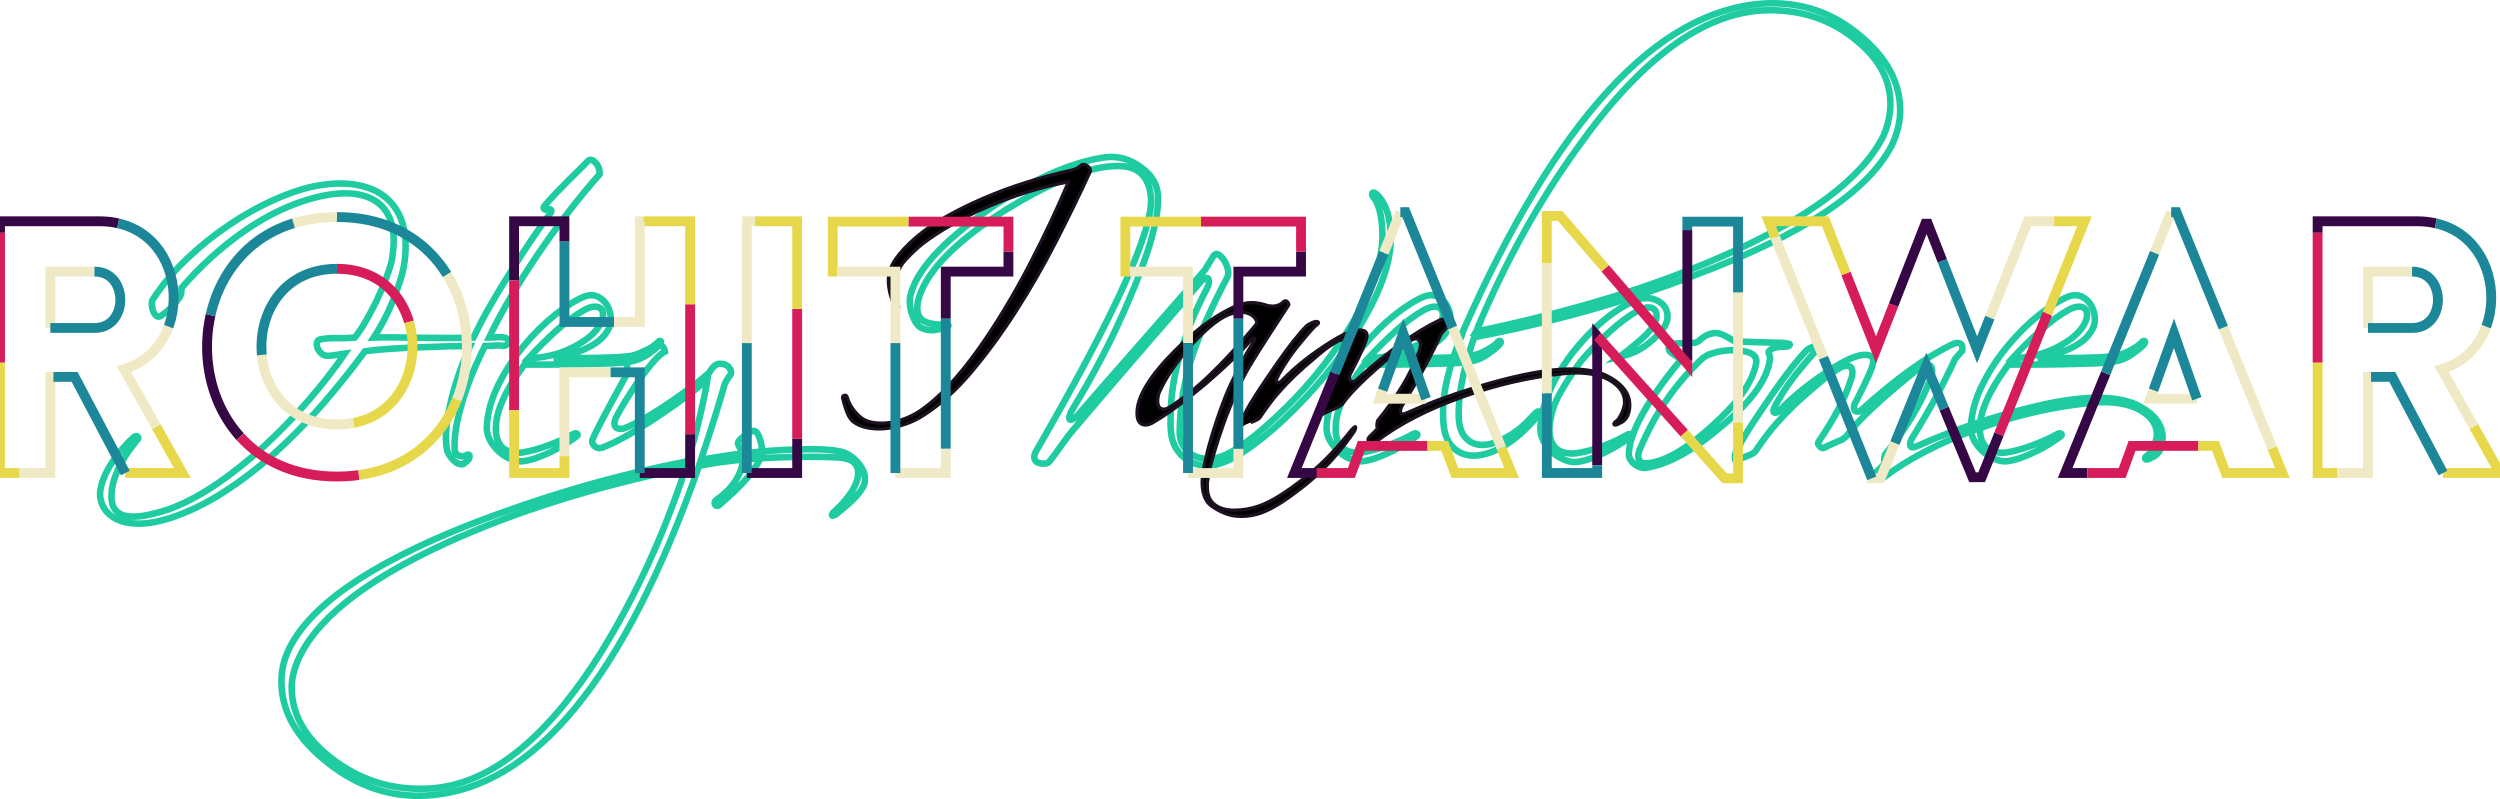 <?xml version="1.0" encoding="utf-8"?>
<!-- Generator: Adobe Illustrator 16.0.0, SVG Export Plug-In . SVG Version: 6.00 Build 0)  -->
<!DOCTYPE svg PUBLIC "-//W3C//DTD SVG 1.1//EN" "http://www.w3.org/Graphics/SVG/1.1/DTD/svg11.dtd">
<svg version="1.1" id="Layer_1" xmlns="http://www.w3.org/2000/svg" xmlns:xlink="http://www.w3.org/1999/xlink" x="0px" y="0px"
	 width="762.198px" height="243.607px" viewBox="16.729 179.366 762.198 243.607"
	 enable-background="new 16.729 179.366 762.198 243.607" xml:space="preserve">
	   <style type="text/css">
    <![CDATA[ .logo {
    	z-index : 2;
        fill: none;
        stroke: #123cbf;
        stroke-dasharray : 1000;
        stroke-dashoffset : 1000;
    }
.iamc
{
		z-index : 3;
        fill: #000;
        stroke: #1c111f;
        stroke-dasharray : 500 2000;
        stroke-dashoffset : 0;
}
.text-copy {
  fill: none;
  stroke: white;
  stroke-dasharray: 7% 28%;
  stroke-width: 3px;
  -webkit-animation: stroke-offset 8s 1.5s linear;
   animation: stroke-offset 8s 1.5s linear;
}
.text-copy:nth-child(1) {
  stroke: #360745;
  stroke-dashoffset: 7%;
}
.text-copy:nth-child(2) {
  stroke: #D61C59;
  stroke-dashoffset: 14%;
}
.text-copy:nth-child(3) {
  stroke: #E7D84B;
  stroke-dashoffset: 21%;
}
.text-copy:nth-child(4) {
  stroke: #EFEAC5;
  stroke-dashoffset: 28%;
}
.text-copy:nth-child(5) {
  stroke: #1B8798;
  stroke-dashoffset: 35%;
}

@-webkit-keyframes stroke-offset {
  50% {
    stroke-dashoffset: 35%;
    stroke-dasharray: 0 87.5%;
  }
}

@keyframes stroke-offset {
  25% {
    stroke-dashoffset: 35%;
    stroke-dasharray: 0 87.5%;
  }
}
    .welcome {
    	z-index : 5;
    	fill: none;
        stroke: #1fcba1;
        stroke-width: 2;
        stroke-miterlimit: 10;
        stroke-dasharray : 2000;
        stroke-dashoffset : 0;
    }
    
    #outline path
    {
    stroke : #010101;
    }
    #main path
    {
    stroke : #ffffff;
    }
    ]]>
    </style> 
<g id="wlcm">
	<path class="welcome" stroke="#000000" stroke-width="2" stroke-miterlimit="10" d="M189.921,244.157c-3.241,4.207-6.348,8.508-9.318,12.906
		c-2.971,4.398-5.729,8.759-8.276,13.079c-2.546,4.323-4.708,8.374-6.481,12.154c0.848,0,1.696-0.038,2.546-0.116
		c0.848-0.076,1.581-0.038,2.199,0.116c0.539,0.155,0.886,0.387,1.042,0.694c0.154,0.309,0.174,0.599,0.058,0.868
		c-0.116,0.271-0.348,0.521-0.695,0.752c-0.347,0.231-0.792,0.271-1.331,0.116c-0.694-0.076-1.447-0.076-2.257,0
		c-0.811,0.078-1.756,0.116-2.836,0.116c-0.694,1.389-1.583,3.281-2.662,5.671c-1.082,2.393-2.124,5.035-3.125,7.929
		c-1.003,2.894-1.852,5.885-2.546,8.971c-0.694,3.087-1.003,5.979-0.926,8.681c0,1.082,0.423,1.794,1.273,2.143
		c0.849,0.347,1.581,0.329,2.199-0.059c0.539-0.308,0.886-0.308,1.042,0c0.154,0.31,0.076,0.733-0.231,1.272
		c-0.31,0.388-0.85,0.849-1.621,1.39c-0.463,0.153-0.966,0.115-1.505-0.116c-0.541-0.23-1.042-0.577-1.504-1.042
		c-0.463-0.463-0.888-1.002-1.273-1.619c-0.387-0.616-0.619-1.157-0.694-1.62c-0.387-2.084-0.425-4.494-0.116-7.234
		c0.308-2.738,0.828-5.556,1.563-8.45c0.732-2.894,1.601-5.748,2.604-8.565c1.002-2.816,2.005-5.266,3.009-7.35
		c-1.698,0-3.936,0.04-6.713,0.116c-2.778,0.078-5.691,0.173-8.739,0.289c-3.049,0.116-6.059,0.271-9.028,0.463
		c-2.972,0.193-5.498,0.445-7.582,0.752c-4.091,5.556-8.432,10.978-13.021,16.263c-4.592,5.287-9.396,10.186-14.411,14.7
		c-5.017,4.516-10.226,8.508-15.626,11.98c-5.402,3.472-10.92,6.134-16.552,7.985c-3.782,1.157-7.042,1.696-9.781,1.62
		c-2.74-0.077-4.977-0.599-6.713-1.563c-1.736-0.966-2.991-2.219-3.762-3.762c-0.772-1.546-1.042-3.165-0.81-4.861
		c0.231-1.467,0.694-2.972,1.389-4.516c0.695-1.544,1.523-3.009,2.489-4.397c0.964-1.389,1.968-2.68,3.009-3.877
		c1.042-1.195,2.026-2.218,2.952-3.067c0.617-0.617,1.118-0.79,1.505-0.521c0.385,0.271,0.27,0.714-0.347,1.331
		c-0.695,0.85-1.447,1.834-2.257,2.951c-0.81,1.118-1.583,2.354-2.315,3.703c-0.734,1.35-1.371,2.759-1.91,4.226
		c-0.541,1.465-0.888,2.932-1.042,4.397c-0.231,2.314,0.018,4.069,0.752,5.268c0.732,1.195,1.89,1.968,3.473,2.313
		c1.581,0.349,3.472,0.328,5.671-0.058c2.199-0.387,4.61-1.004,7.234-1.852c4.784-1.698,9.723-4.283,14.815-7.756
		c5.093-3.473,10.012-7.407,14.758-11.807s9.22-9.028,13.427-13.89c4.205-4.861,7.851-9.567,10.938-14.121
		c-0.618,0.078-1.447,0.213-2.488,0.405c-1.042,0.194-1.988,0.29-2.836,0.29c-0.694,0-1.313-0.25-1.852-0.752
		c-0.541-0.501-0.926-1.06-1.157-1.678c-0.231-0.617-0.271-1.195-0.116-1.736c0.153-0.539,0.617-0.848,1.389-0.926
		c1.312-0.231,2.854-0.328,4.63-0.29c1.774,0.04,3.588-0.018,5.44-0.173c1.08-1.312,2.199-2.97,3.356-4.978
		c1.158-2.005,2.257-4.089,3.299-6.25c1.042-2.16,1.968-4.301,2.778-6.424c0.811-2.121,1.407-3.953,1.794-5.498
		c0.77-4.011,0.868-7.483,0.289-10.417c-0.579-2.932-1.834-5.267-3.762-7.003c-1.93-1.736-4.514-2.816-7.755-3.241
		c-3.241-0.423-7.101-0.096-11.575,0.984c-7.408,1.852-14.662,5.229-21.761,10.128c-7.101,4.901-13.582,10.746-19.445,17.536
		c0,1.004-0.078,1.698-0.232,2.083c-0.155,0.387-0.387,0.81-0.694,1.273c-0.619,0.85-1.429,1.776-2.431,2.778
		c-1.004,1.003-2.007,1.814-3.009,2.431c-0.463,0.309-0.908,0.289-1.331-0.058c-0.425-0.347-0.752-0.828-0.984-1.447
		c-0.231-0.617-0.367-1.292-0.405-2.025c-0.04-0.732,0.134-1.331,0.521-1.794c2.778-4.243,6.153-8.256,10.128-12.038
		c3.973-3.78,8.178-7.176,12.616-10.186c4.437-3.01,8.893-5.536,13.369-7.582c4.474-2.044,8.641-3.491,12.5-4.341
		c5.015-1.002,9.414-1.175,13.195-0.521c3.78,0.656,6.867,2.025,9.26,4.109c2.391,2.083,4.051,4.786,4.977,8.103
		c0.926,3.318,1.08,7.138,0.463,11.459c-0.231,1.776-0.694,3.724-1.389,5.845c-0.695,2.123-1.467,4.225-2.315,6.308
		c-0.85,2.083-1.776,4.051-2.778,5.903c-1.003,1.852-1.967,3.473-2.894,4.862c1.696-0.076,3.877-0.096,6.54-0.058
		c2.662,0.04,5.458,0.078,8.392,0.116c2.932,0.04,5.787,0.058,8.565,0.058c2.778,0,5.093-0.038,6.945-0.116
		c1.389-3.01,3.105-6.289,5.151-9.839c2.044-3.548,4.167-7.061,6.366-10.533c2.199-3.473,4.34-6.751,6.424-9.839
		c2.083-3.085,3.896-5.632,5.44-7.639c0.385-0.463,0.463-0.828,0.231-1.1c-0.231-0.27-0.657-0.29-1.273-0.058
		c-0.387,0.078-0.676-0.019-0.868-0.29c-0.193-0.27-0.135-0.559,0.174-0.868c0.926-1.08,1.986-2.257,3.183-3.53
		c1.195-1.273,2.411-2.526,3.646-3.762c1.233-1.233,2.411-2.391,3.53-3.473c1.118-1.08,2.063-2.043,2.836-2.894
		c0.385-0.385,0.81-0.481,1.273-0.29c0.463,0.194,0.886,0.521,1.273,0.984c0.385,0.463,0.674,1.024,0.868,1.679
		c0.191,0.656,0.25,1.215,0.173,1.678C196.363,236.075,193.162,239.952,189.921,244.157z"/>
	<path class="welcome" stroke="#000000" stroke-width="2" stroke-miterlimit="10" d="M214.17,287.446c-1.736,1.197-3.686,1.95-5.845,2.257
		c-1.313,0.231-3.261,0.387-5.845,0.463c-2.586,0.078-5.422,0.156-8.507,0.231c-3.087,0.078-6.174,0.116-9.26,0.116
		c-3.087,0-5.788,0-8.103,0c-0.85,1.158-1.756,2.451-2.72,3.877c-0.966,1.429-1.872,2.952-2.72,4.572
		c-0.85,1.621-1.583,3.299-2.199,5.035c-0.619,1.736-0.966,3.53-1.042,5.383c-0.078,1.698,0.096,3.087,0.521,4.167
		c0.423,1.081,1.002,1.909,1.736,2.488c0.732,0.579,1.581,0.966,2.546,1.157c0.964,0.192,1.948,0.252,2.952,0.174
		c2.546-0.386,5.267-1.118,8.16-2.199c2.894-1.08,5.382-2.199,7.466-3.356c0.617-0.386,1.08-0.442,1.389-0.174
		c0.308,0.271,0.154,0.6-0.463,0.983c-0.85,0.619-1.852,1.294-3.009,2.026c-1.158,0.732-2.431,1.445-3.82,2.141
		c-1.389,0.694-2.835,1.331-4.34,1.91s-2.952,0.982-4.34,1.215c-1.158,0.231-2.431,0.098-3.82-0.404
		c-1.389-0.501-2.662-1.254-3.82-2.258c-1.157-1.002-2.123-2.179-2.894-3.53c-0.772-1.349-1.12-2.796-1.042-4.34
		c0.232-4.243,1.407-8.488,3.53-12.732c2.122-4.243,4.706-8.198,7.755-11.864c3.047-3.664,6.25-6.829,9.607-9.491
		s6.384-4.532,9.086-5.614c1.465-0.463,2.778-0.405,3.935,0.174c1.158,0.579,2.063,1.429,2.72,2.546
		c0.655,1.119,1.042,2.373,1.157,3.762c0.116,1.389-0.173,2.662-0.868,3.82c-1.158,2.161-3.241,3.975-6.25,5.44
		c-3.009,1.467-6.444,2.508-10.302,3.125c2.083,0,4.205,0,6.366,0c2.237,0,4.359-0.018,6.366-0.058
		c2.006-0.038,3.877-0.096,5.614-0.174c1.736-0.076,3.221-0.191,4.456-0.347c1.621-0.154,3.259-0.655,4.919-1.505
		c1.658-0.848,2.952-1.696,3.877-2.546c0.385-0.539,0.712-0.732,0.984-0.579c0.27,0.156,0.211,0.503-0.174,1.042
		C217.16,285.229,215.907,286.251,214.17,287.446z M200.57,275.698c0.076-0.926-0.116-1.639-0.579-2.142
		c-0.463-0.501-1.14-0.732-2.026-0.694c-0.888,0.04-1.91,0.367-3.067,0.984c-2.855,1.621-5.749,3.762-8.681,6.424
		c-2.934,2.662-5.711,5.422-8.334,8.276c2.006,0,4.089-0.231,6.25-0.694c2.159-0.463,4.205-1.138,6.134-2.025
		c1.928-0.886,3.684-1.91,5.267-3.067c1.581-1.158,2.836-2.431,3.762-3.82C200.067,277.706,200.493,276.624,200.57,275.698z"/>
	<path class="welcome" stroke="#000000" stroke-width="2" stroke-miterlimit="10" d="M230.203,305.908c0.617-2.623,1.1-4.822,1.447-6.598
		c0.347-1.774,0.597-3.201,0.752-4.283c-3.782,3.319-8.489,6.869-14.121,10.649c-7.408,5.018-13.311,8.373-17.709,10.07
		c-0.463,0.155-0.81,0.23-1.042,0.23c-0.695,0-1.273-0.27-1.736-0.811c-0.463-0.539-0.619-1.08-0.463-1.62
		c0.463-1.543,3.973-8.256,10.533-20.141c0.154-0.307,0.174-0.964,0.058-1.967c-0.116-1.002-0.058-1.736,0.174-2.199
		c0.307-0.539,1.774-1.389,4.398-2.547c2.778-1.233,4.475-1.89,5.093-1.967c1.08-0.076,1.696,0.541,1.852,1.852
		c-1.62,0.695-4.322,3.704-8.102,9.028c-3.165,4.63-5.48,8.412-6.945,11.343c-0.231,0.619-0.347,1.12-0.347,1.504
		c0,0.771,0.307,1.272,0.926,1.505c0.771,0.23,1.465,0.23,2.083,0c1.774-0.694,3.916-1.754,6.424-3.183
		c2.507-1.427,5.382-3.259,8.624-5.499c2.546-1.774,4.726-3.357,6.54-4.746c1.812-1.389,3.259-2.584,4.34-3.588
		c0.385-0.694,0.829-1.291,1.331-1.794c0.501-0.501,1.022-0.791,1.563-0.868c1.311-0.076,2.295,0.231,2.951,0.926
		c0.655,0.695,0.906,1.429,0.752,2.199c-0.309,0.387-0.599,0.792-0.868,1.215c-0.271,0.425-0.599,0.984-0.984,1.679
		c-1.544,5.556-3.975,13.312-7.292,23.265c11.729-2.158,22.956-3.24,33.683-3.24c3.78,0,6.713,0.23,8.797,0.693
		c0.848,0.156,1.716,0.503,2.604,1.042c0.886,0.541,1.697,1.197,2.431,1.969c0.733,0.771,1.332,1.619,1.794,2.547
		c0.463,0.926,0.694,1.89,0.694,2.894c0,1.002-0.231,1.853-0.694,2.546c-1.004,1.928-3.512,4.476-7.524,7.641
		c-0.618,0.615-1.157,0.926-1.62,0.926c-0.156,0-0.231-0.04-0.231-0.115c0-0.464,0.385-0.966,1.157-1.505
		c4.552-4.322,6.829-8.144,6.829-11.459c0-2.778-1.892-4.321-5.671-4.63c-1.082-0.076-2.335-0.134-3.762-0.174
		c-1.429-0.038-3.029-0.059-4.804-0.059c-13.967,0-25.389,0.926-34.261,2.777c-22.764,64.895-50.35,98.386-82.759,100.469
		c-11.112,0.694-21.297-2.662-30.557-10.069c-9.336-7.331-14.006-15.551-14.006-24.653c0-3.01,0.579-5.903,1.736-8.683
		c5.943-13.813,24.462-26.854,55.559-39.122c10.727-4.167,21.587-7.87,32.583-11.111c10.996-3.24,22.281-5.98,33.856-8.218
		C227.501,316.635,228.814,311.927,230.203,305.908z M106.064,385.253c-0.269,1.195-0.405,2.449-0.405,3.762
		c0,8.104,4.091,15.316,12.269,21.646c8.565,6.558,18.212,9.606,28.937,9.145c18.52-0.693,36.269-14.624,53.244-41.785
		c5.169-8.41,9.896-17.266,14.179-26.563c4.283-9.3,8.12-19.118,11.517-29.458c-27.779,5.71-52.202,13.387-73.268,23.033
		c-25.155,11.575-40.28,23.767-45.373,36.576C106.701,382.84,106.335,384.056,106.064,385.253z"/>
	<path class="welcome" stroke="#000000" stroke-width="2" stroke-miterlimit="10" d="M235.411,333.571c-0.541,0-0.811-0.31-0.811-0.927
		c0-0.23,0.154-0.503,0.463-0.81c4.861-3.396,7.6-7.448,8.218-12.154c0.076-0.615-0.02-1.311-0.289-2.083
		c-0.271-0.771-0.677-1.695-1.215-2.777c-0.31-0.539,0.307-1.39,1.852-2.546c1.543-1.157,2.584-1.658,3.125-1.506
		c0.617,0.155,1.157,0.927,1.62,2.314c0.463,1.39,0.695,2.702,0.695,3.936c0,0.464-0.04,0.772-0.116,0.928
		c-1.389,4.166-5.672,9.26-12.848,15.277C235.95,333.456,235.718,333.571,235.411,333.571z"/>
	<path class="welcome" stroke="#000000" stroke-width="2" stroke-miterlimit="10" d="M335.068,320.724c-2.008,0-3.01-0.693-3.01-2.083
		c0-0.308,0.076-0.693,0.231-1.157c24.615-42.595,36.383-68.676,35.303-78.246c-0.619-6.173-3.936-9.26-9.954-9.26
		c-4.398,0-9.434,1.139-15.105,3.415c-5.671,2.277-12.095,5.614-19.271,10.012c-14.584,9.184-23.305,17.865-26.159,26.043
		c-1.157,3.472-0.926,5.943,0.694,7.408c1.233,1.004,3.511,1.505,6.829,1.505c0.849,0,1.273,0.078,1.273,0.231
		c0,0.309-0.463,0.541-1.389,0.694c-2.702,1.004-5.017,1.004-6.945,0c-0.926-0.463-1.736-1.522-2.431-3.183
		c-0.694-1.658-1.042-3.299-1.042-4.919c0-0.771,0.076-1.349,0.231-1.736c1.696-7.408,9.336-15.934,22.918-25.58
		c13.502-9.491,25.656-15.007,36.46-16.552c3.936-0.463,7.6,0.579,10.996,3.125c3.241,2.315,4.937,5.249,5.093,8.797
		c0.231,6.869-2.778,17.518-9.028,31.946c-2.471,5.787-5.151,11.459-8.044,17.015c-2.894,5.556-6.039,11.112-9.434,16.667
		c-0.387,0.926-0.579,1.505-0.579,1.735c0,0.618,0.231,0.851,0.694,0.694c0.463-0.076,1.042-0.463,1.736-1.157
		c5.015-5.788,10.783-12.385,17.304-19.793c6.52-7.408,13.792-15.702,21.818-24.886c0-0.153,0.579-1.118,1.736-2.894
		c0.617-1.311,1.233-1.89,1.852-1.736c0.848,0.31,1.62,1.082,2.315,2.315c0.694,1.235,1.042,2.393,1.042,3.473
		c0,0.463-0.078,0.85-0.231,1.157c-2.47,4.708-4.612,9.086-6.424,13.138c-1.814,4.051-3.261,7.737-4.341,11.054
		c-2.47,7.563-3.744,15.163-3.819,22.802c-0.078,2.472,0.694,4.496,2.315,6.077c1.62,1.582,3.704,2.372,6.25,2.372
		c0.308,0,0.617,0,0.926,0c0.308,0,0.617-0.038,0.926-0.115c4.243-0.538,10.572-4.745,18.982-12.616
		c8.41-7.793,15.586-16.396,21.528-25.813c3.55-5.556,6.212-10.687,7.986-15.395c1.775-4.706,2.738-9.066,2.896-13.08
		c0.075-5.479-0.695-9.529-2.314-12.153c-0.541-0.539-0.811-1.042-0.811-1.505c0-0.307,0.114-0.463,0.348-0.463
		c0.463,0,1.041,0.425,1.736,1.273c2.391,2.702,3.588,6.984,3.588,12.848c0,7.64-3.474,17.015-10.418,28.127
		c-3.011,4.939-6.349,9.607-10.013,14.005c-3.666,4.398-7.696,8.681-12.096,12.848c-8.721,8.103-15.704,12.731-20.951,13.891
		c-0.463,0.075-0.908,0.134-1.331,0.174c-0.425,0.037-0.83,0.058-1.215,0.058c-2.933,0-5.44-0.966-7.523-2.894
		c-2.083-1.93-3.241-4.438-3.472-7.523c-0.078-0.694-0.116-1.35-0.116-1.968c0-0.695,0-1.466,0-2.315
		c0-12.114,3.742-25.309,11.227-39.584c0.308-0.539,0.463-1.158,0.463-1.852s-0.231-1.042-0.695-1.042
		c-0.463,0-0.966,0.271-1.504,0.81c-4.554,5.249-10.11,11.652-16.668,19.214c-6.56,7.563-14.161,16.437-22.802,26.622
		c-0.926,1.081-1.949,2.432-3.067,4.052c-1.12,1.621-2.373,3.318-3.762,5.093C336.417,320.452,335.839,320.724,335.068,320.724z"/>
	<path class="welcome" stroke="#000000" stroke-width="2" stroke-miterlimit="10" d="M470.201,287.446c-1.736,1.197-3.687,1.95-5.845,2.257
		c-1.313,0.231-3.262,0.387-5.847,0.463c-2.586,0.078-5.422,0.156-8.507,0.231c-3.088,0.078-6.175,0.116-9.261,0.116
		c-3.087,0-5.787,0-8.103,0c-0.851,1.158-1.757,2.451-2.721,3.877c-0.966,1.429-1.871,2.952-2.72,4.572
		c-0.851,1.621-1.582,3.299-2.199,5.035c-0.618,1.736-0.966,3.53-1.042,5.383c-0.077,1.698,0.096,3.087,0.521,4.167
		c0.424,1.081,1.003,1.909,1.736,2.488c0.732,0.579,1.58,0.966,2.546,1.157c0.964,0.192,1.948,0.252,2.952,0.174
		c2.546-0.386,5.266-1.118,8.16-2.199c2.894-1.08,5.382-2.199,7.465-3.356c0.617-0.386,1.08-0.442,1.39-0.174
		c0.309,0.271,0.153,0.6-0.463,0.983c-0.851,0.619-1.853,1.294-3.01,2.026s-2.431,1.445-3.819,2.141
		c-1.39,0.694-2.836,1.331-4.341,1.91s-2.951,0.982-4.341,1.215c-1.157,0.231-2.431,0.098-3.819-0.404
		c-1.389-0.501-2.661-1.254-3.818-2.258c-1.158-1.002-2.124-2.179-2.896-3.53c-0.771-1.349-1.119-2.796-1.041-4.34
		c0.231-4.243,1.407-8.488,3.53-12.732c2.121-4.243,4.706-8.198,7.755-11.864c3.047-3.664,6.25-6.829,9.607-9.491
		c3.355-2.662,6.384-4.532,9.086-5.614c1.465-0.463,2.776-0.405,3.936,0.174c1.157,0.579,2.063,1.429,2.721,2.546
		c0.653,1.119,1.042,2.373,1.156,3.762c0.116,1.389-0.174,2.662-0.868,3.82c-1.156,2.161-3.239,3.975-6.25,5.44
		c-3.01,1.467-6.443,2.508-10.302,3.125c2.084,0,4.205,0,6.366,0c2.237,0,4.358-0.018,6.366-0.058
		c2.006-0.038,3.878-0.096,5.613-0.174c1.735-0.076,3.222-0.191,4.456-0.347c1.62-0.154,3.26-0.655,4.92-1.505
		c1.657-0.848,2.95-1.696,3.878-2.546c0.385-0.539,0.712-0.732,0.982-0.579c0.271,0.156,0.212,0.503-0.174,1.042
		C473.19,285.229,471.938,286.251,470.201,287.446z M456.601,275.698c0.076-0.926-0.114-1.639-0.577-2.142
		c-0.464-0.501-1.141-0.732-2.025-0.694c-0.889,0.04-1.91,0.367-3.067,0.984c-2.855,1.621-5.75,3.762-8.682,6.424
		c-2.934,2.662-5.711,5.422-8.333,8.276c2.005,0,4.089-0.231,6.25-0.694c2.159-0.463,4.205-1.138,6.135-2.025
		c1.929-0.886,3.685-1.91,5.268-3.067c1.58-1.158,2.835-2.431,3.762-3.82C456.099,277.706,456.523,276.624,456.601,275.698z"/>
	<path class="welcome" stroke="#000000" stroke-width="2" stroke-miterlimit="10" d="M458.106,294.275c1.079-4.358,2.584-8.777,4.514-13.253v-0.347
		c28.55-64.741,59.186-98.154,91.904-100.237c11.265-0.617,21.142,2.74,29.631,10.07c8.642,7.254,12.575,15.51,11.807,24.77
		c-0.388,3.01-1.235,5.865-2.547,8.565c-7.332,13.967-27.047,27.009-59.146,39.123c-11.035,4.245-22.206,7.949-33.509,11.112
		c-11.306,3.165-22.822,5.865-34.551,8.102c-1.313,3.628-2.413,7.428-3.299,11.401c-0.89,3.975-1.371,7.543-1.447,10.707
		c-0.155,3.628,0.365,6.25,1.563,7.871c1.194,1.621,2.699,2.547,4.515,2.778c1.812,0.23,3.779-0.097,5.903-0.984
		c2.121-0.886,4.107-2.025,5.961-3.414c1.002-0.771,1.909-1.563,2.72-2.373s1.639-1.678,2.488-2.604
		c0.617-0.617,1.06-0.868,1.331-0.752c0.27,0.116,0.096,0.599-0.521,1.447c-0.618,0.772-1.409,1.661-2.373,2.663
		c-0.966,1.003-1.872,1.893-2.72,2.662c-2.702,2.393-5.44,4.167-8.218,5.324c-2.778,1.157-5.287,1.582-7.524,1.272
		c-2.238-0.308-4.091-1.369-5.556-3.184c-1.467-1.813-2.239-4.532-2.314-8.16C456.563,302.823,457.024,298.636,458.106,294.275z
		 M592.258,217.072c0.309-1.196,0.539-2.449,0.694-3.762c0.848-8.178-2.586-15.394-10.302-21.645
		c-7.718-6.482-17.094-9.529-28.126-9.144c-18.677,0.85-37.618,14.815-56.832,41.9c-5.865,8.103-11.269,16.61-16.205,25.522
		c-4.939,8.913-9.531,18.308-13.773,28.185h0.115c-0.155,0.387-0.311,0.772-0.463,1.157c-0.155,0.387-0.349,0.772-0.579,1.158
		c14.121-2.932,27.433-6.289,39.934-10.07c12.5-3.78,24.268-8.102,35.303-12.963c26.234-11.497,42.556-23.729,48.962-36.692
		C591.523,219.485,591.948,218.27,592.258,217.072z"/>
	<path class="welcome" stroke="#000000" stroke-width="2" stroke-miterlimit="10" d="M518.178,284.9c-2.084,1.505-4.67,2.604-7.755,3.299
		c1.773-1.311,3.664-2.816,5.671-4.514c2.006-1.696,3.474-3.201,4.398-4.514c0.771-1.233,1.195-2.315,1.272-3.241
		c0.076-0.926-0.114-1.639-0.579-2.142c-0.463-0.501-1.139-0.732-2.024-0.694c-0.888,0.04-1.909,0.367-3.067,0.984
		c-2.854,1.621-5.729,3.762-8.623,6.424c-2.894,2.662-5.652,5.46-8.274,8.392l-1.391,1.852c-1.774,2.393-3.588,5.208-5.438,8.45
		c-1.854,3.241-2.935,6.713-3.241,10.417c-0.078,1.697,0.096,3.087,0.521,4.167c0.424,1.081,1.002,1.909,1.735,2.487
		c0.732,0.579,1.581,0.967,2.547,1.157c0.964,0.193,1.947,0.252,2.951,0.174c2.547-0.308,5.268-1.002,8.16-2.083
		c2.894-1.08,5.42-2.236,7.582-3.473c0.616-0.386,1.06-0.443,1.331-0.174c0.27,0.271,0.096,0.599-0.521,0.982
		c-0.85,0.619-1.852,1.295-3.009,2.026c-1.158,0.734-2.431,1.446-3.82,2.141c-1.389,0.694-2.816,1.331-4.281,1.91
		c-1.468,0.579-2.935,0.983-4.398,1.216c-1.157,0.231-2.413,0.097-3.762-0.404c-1.353-0.501-2.624-1.233-3.82-2.199
		c-1.197-0.964-2.181-2.142-2.951-3.53c-0.771-1.39-1.119-2.854-1.042-4.397c0.154-2.778,0.753-5.594,1.794-8.45
		c1.042-2.854,2.373-5.632,3.994-8.334c1.62-2.7,3.452-5.267,5.498-7.697c2.043-2.431,4.146-4.63,6.309-6.598
		c2.158-1.967,4.319-3.626,6.481-4.977c2.159-1.349,4.166-2.333,6.02-2.952c1.465-0.463,2.874-0.501,4.225-0.116
		c1.35,0.387,2.431,1.042,3.241,1.968c0.81,0.926,1.215,2.083,1.215,3.473c0,1.389-0.618,2.817-1.852,4.283
		C521.957,281.833,520.261,283.396,518.178,284.9z M510.307,288.199v-0.116c0.076,0,0.116-0.038,0.116-0.116
		C510.423,288.045,510.383,288.123,510.307,288.199z"/>
	<path class="welcome" stroke="#000000" stroke-width="2" stroke-miterlimit="10" d="M516.791,321.823c-0.619-0.193-1.178-0.482-1.679-0.868
		c-0.503-0.387-0.927-0.85-1.273-1.389s-0.521-1.118-0.521-1.736c0.152-6.404,5.323-15.857,15.51-28.358
		c0.308-0.539,0.23-0.886-0.231-1.042c-0.693-0.385-1.389-0.828-2.083-1.331c-0.693-0.501-1.042-0.984-1.042-1.447
		c0-0.231,0.116-0.539,0.349-0.926c0.23-0.385,1.232-0.617,3.009-0.695c2.854-0.076,4.321-0.116,4.397-0.116
		c0.309,0,0.732-0.154,1.273-0.463c1.696-1.621,3.395-2.469,5.093-2.546c1.233-0.076,2.97,0.619,5.209,2.083
		c0.153,0.078,0.289,0.155,0.405,0.231c0.115,0.078,0.249,0.155,0.405,0.231c1.772,0.078,3.915,0.156,6.424,0.231
		c2.506,0.078,5.382,0.156,8.623,0.231c1.157,0.156,1.736,0.31,1.736,0.463c0,0.463-0.579,0.695-1.736,0.695
		c-2.394,0-3.937,0.463-4.63,1.389c-0.155,0.231-0.155,0.463,0,0.695c0.076,0.231,0.152,0.463,0.23,0.694
		c0.076,0.231,0.115,0.425,0.115,0.579c-0.23,2.934-1.486,6.077-3.762,9.434c-2.276,3.356-5.729,7.002-10.359,10.938
		c-9.028,7.795-16.938,12.191-23.728,13.195C517.986,322.073,517.407,322.015,516.791,321.823z M516.212,318.409
		c0,1.852,1.233,2.546,3.704,2.083c5.246-0.849,11.535-4.63,18.867-11.343c7.715-6.868,12.152-13.118,13.311-18.751
		c0.539-2.315-0.926-3.664-4.397-4.051c-1.853-0.231-3.589-0.25-5.209-0.058c-1.62,0.193-3.125,0.561-4.515,1.1
		c-0.154-0.076-0.811,0.271-1.968,1.042c-8.258,7.64-14.624,16.784-19.099,27.432C516.443,316.713,516.212,317.561,516.212,318.409z
		"/>
	<path class="welcome" stroke="#000000" stroke-width="2" stroke-miterlimit="10" d="M545.727,319.45c-0.076-0.616-0.076-1.117,0-1.504
		c0.076-0.539,0.501-1.429,1.273-2.663c1.08-2.083,2.469-4.416,4.167-7.002c1.696-2.585,3.664-5.499,5.903-8.739
		c2.236-3.241,4.242-5.979,6.019-8.218c1.774-2.237,3.279-3.973,4.514-5.208c0.465-0.385,1.118-0.752,1.969-1.1
		c0.849-0.347,1.465-0.405,1.853-0.173c0.309,0.231,0.153,0.579-0.463,1.042c-0.541,0.309-2.123,2.045-4.746,5.208
		c-3.009,3.473-5.672,7.292-7.986,11.459c-1.004,1.776-1.081,2.663-0.23,2.663c0.385,0,0.811-0.232,1.273-0.695
		c4.63-4.784,10.262-9.22,16.897-13.311c4.861-3.009,8.372-4.167,10.533-3.472c0.771,0.231,1.157,0.81,1.157,1.736
		c0,0.772-0.444,2.161-1.331,4.167c-0.889,2.008-2.182,4.67-3.877,7.987c-0.464,0.694-0.694,1.351-0.694,1.968
		c0,0.85,0.347,1.273,1.041,1.273c0.463,0,0.849-0.153,1.158-0.463c5.399-4.861,10.435-8.97,15.104-12.327
		c4.668-3.356,8.972-5.961,12.906-7.813c0.463-0.231,0.886-0.347,1.272-0.347c1.312,0,1.813,0.811,1.505,2.431
		c-0.31,0.31-0.638,0.677-0.983,1.1c-0.348,0.425-0.753,0.908-1.216,1.447c-1.544,3.396-3.338,7.003-5.382,10.823
		c-2.046,3.819-4.418,7.93-7.118,12.327c-0.772,1.081-1.158,2.007-1.158,2.777c0,0.619,0.271,0.927,0.812,0.927
		c0.308,0,0.616-0.076,0.926-0.231c0.308-0.153,0.693-0.308,1.157-0.464c5.71-2.622,12.849-5.283,21.414-7.985
		c6.019-1.853,11.517-3.317,16.493-4.398c4.978-1.08,9.51-1.736,13.601-1.967c3.316-0.154,6.326-0.018,9.027,0.405
		c2.7,0.425,5.094,1.255,7.178,2.489c4.242,2.47,6.365,5.518,6.365,9.144c0,1.081-0.155,2.083-0.463,3.01
		c-0.541,1.544-1.505,2.586-2.895,3.125c-0.618,0.387-1.119,0.578-1.504,0.578c-0.311,0-0.464-0.115-0.464-0.347
		c0-0.309,0.29-0.655,0.867-1.042c0.579-0.386,1.217-1.39,1.91-3.011c0.539-1.311,0.812-2.391,0.812-3.239
		c0-2.7-1.391-4.979-4.167-6.83c-2.935-2.005-6.984-3.009-12.153-3.009c-0.619,0-1.273,0.02-1.968,0.058
		c-0.694,0.04-1.391,0.098-2.084,0.173c-11.343,1.158-22.61,3.744-33.798,7.755c-11.808,4.167-21.646,9.26-29.517,15.279
		c-0.387,0.23-0.733,0.347-1.042,0.347c-0.926,0-1.389-0.425-1.389-1.272c0-0.31,0.116-0.578,0.348-0.811l2.777-2.777
		c-0.231-0.771-0.193-1.696,0.116-2.777c6.326-7.794,10.84-15.239,13.542-22.34c0.539-1.08,0.811-2.121,0.811-3.125
		c0-1.311-0.541-1.968-1.621-1.968c-0.617,0-1.389,0.347-2.313,1.042c-11.575,9.26-18.982,16.204-22.225,20.834
		c-0.154,0.155-0.443,0.388-0.867,0.693c-0.426,0.311-1.063,0.619-1.909,0.927c-1.004,0.464-1.814,0.83-2.433,1.101
		c-0.617,0.271-1.118,0.521-1.504,0.752c-0.463,0.23-0.945,0.078-1.446-0.463c-0.504-0.539-0.6-1.002-0.289-1.39
		c2.313-3.395,4.301-6.655,5.961-9.781c1.657-3.125,2.95-6.153,3.877-9.086c0.308-0.694,0.464-1.427,0.464-2.199
		c0-1.389-0.579-2.083-1.736-2.083c-0.31,0-0.811,0.116-1.505,0.347c-0.771,0.387-1.854,1.062-3.241,2.026
		c-1.389,0.966-3.087,2.335-5.093,4.109c-4.477,3.704-8.334,7.408-11.575,11.111c-0.85,0.927-1.813,2.104-2.894,3.53
		c-1.081,1.43-2.276,3.106-3.588,5.035c-0.231,0.388-1.157,0.889-2.778,1.505c-0.851,0.31-1.504,0.579-1.967,0.811
		c-0.464,0.231-0.772,0.425-0.928,0.578C545.958,319.991,545.803,319.838,545.727,319.45z"/>
	<path class="welcome" stroke="#000000" stroke-width="2" stroke-miterlimit="10" d="M666.625,287.446c-1.736,1.197-3.686,1.95-5.845,2.257
		c-1.313,0.231-3.261,0.387-5.847,0.463c-2.586,0.078-5.422,0.156-8.507,0.231c-3.088,0.078-6.175,0.116-9.261,0.116
		c-3.087,0-5.787,0-8.102,0c-0.852,1.158-1.758,2.451-2.722,3.877c-0.966,1.429-1.871,2.952-2.72,4.572
		c-0.85,1.621-1.582,3.299-2.199,5.035c-0.618,1.736-0.966,3.53-1.042,5.383c-0.077,1.698,0.097,3.087,0.521,4.167
		c0.423,1.081,1.002,1.909,1.735,2.488c0.732,0.579,1.58,0.966,2.547,1.157c0.964,0.192,1.947,0.252,2.951,0.174
		c2.547-0.386,5.267-1.118,8.16-2.199c2.895-1.08,5.382-2.199,7.465-3.356c0.617-0.386,1.08-0.442,1.391-0.174
		c0.308,0.271,0.152,0.6-0.463,0.983c-0.852,0.619-1.854,1.294-3.011,2.026c-1.156,0.732-2.431,1.445-3.818,2.141
		c-1.391,0.694-2.836,1.331-4.341,1.91c-1.506,0.579-2.951,0.982-4.342,1.215c-1.156,0.231-2.431,0.098-3.818-0.404
		c-1.389-0.501-2.662-1.254-3.819-2.258c-1.158-1.002-2.124-2.179-2.895-3.53c-0.771-1.349-1.119-2.796-1.041-4.34
		c0.23-4.243,1.406-8.488,3.529-12.732c2.121-4.243,4.706-8.198,7.756-11.864c3.047-3.664,6.25-6.829,9.606-9.491
		s6.384-4.532,9.086-5.614c1.465-0.463,2.777-0.405,3.937,0.174c1.156,0.579,2.063,1.429,2.72,2.546
		c0.654,1.119,1.042,2.373,1.157,3.762c0.115,1.389-0.175,2.662-0.868,3.82c-1.157,2.161-3.24,3.975-6.25,5.44
		c-3.01,1.467-6.444,2.508-10.302,3.125c2.084,0,4.204,0,6.365,0c2.237,0,4.358-0.018,6.366-0.058
		c2.006-0.038,3.878-0.096,5.613-0.174c1.736-0.076,3.222-0.191,4.457-0.347c1.62-0.154,3.259-0.655,4.919-1.505
		c1.658-0.848,2.951-1.696,3.878-2.546c0.385-0.539,0.712-0.732,0.982-0.579c0.271,0.156,0.213,0.503-0.174,1.042
		C669.614,285.229,668.361,286.251,666.625,287.446z M653.024,275.698c0.075-0.926-0.115-1.639-0.578-2.142
		c-0.463-0.501-1.141-0.732-2.025-0.694c-0.889,0.04-1.91,0.367-3.067,0.984c-2.855,1.621-5.75,3.762-8.682,6.424
		c-2.934,2.662-5.711,5.422-8.333,8.276c2.005,0,4.089-0.231,6.25-0.694c2.159-0.463,4.205-1.138,6.135-2.025
		c1.929-0.886,3.685-1.91,5.268-3.067c1.58-1.158,2.835-2.431,3.762-3.82C652.521,277.706,652.947,276.624,653.024,275.698z"/>
</g>
<g id="iam">
	<path class="iamc" d="M338.676,253.12c-3.785,7.359-7.833,14.403-12.143,21.131c-4.311,6.729-8.815,12.878-13.509,18.45
		c-4.697,5.572-9.498,9.935-14.403,13.089c-1.892,1.262-3.89,2.244-5.992,2.943c-2.103,0.702-4.118,1.139-6.045,1.314
		c-1.929,0.174-3.75,0.087-5.467-0.263c-1.718-0.35-3.172-0.98-4.363-1.893c-0.772-0.699-1.403-1.717-1.892-3.049
		c-0.491-1.33-0.877-2.592-1.157-3.784c-0.21-0.631-0.07-1.016,0.421-1.157c0.489-0.139,0.805,0.105,0.946,0.736
		c0.35,1.192,0.894,2.297,1.63,3.312c0.736,1.017,1.524,1.876,2.365,2.576c0.91,0.771,2.05,1.298,3.417,1.576
		c1.367,0.281,2.873,0.352,4.521,0.211c1.646-0.14,3.364-0.525,5.151-1.156s3.522-1.507,5.204-2.629
		c2.943-2.031,5.887-4.642,8.831-7.832c2.943-3.188,5.816-6.745,8.621-10.671c2.802-3.924,5.536-8.095,8.2-12.51
		c2.663-4.416,5.168-8.884,7.517-13.404c2.348-4.521,4.537-8.936,6.571-13.247c2.032-4.311,3.819-8.322,5.362-12.038
		c-4.206,0.772-8.411,1.824-12.616,3.154c-4.205,1.332-8.218,2.822-12.038,4.468c-3.821,1.647-7.412,3.435-10.776,5.362
		c-3.364,1.928-6.344,3.874-8.936,5.834c-1.753,1.403-3.487,3.033-5.204,4.889c-1.718,1.858-2.856,4.153-3.417,6.886
		c-0.281,1.403-0.247,2.733,0.105,3.995c0.35,1.261,0.7,2.278,1.051,3.049c0.14,0.351,0.122,0.63-0.053,0.841
		c-0.176,0.21-0.404,0.141-0.683-0.21c-0.631-0.77-1.157-1.892-1.577-3.364c-0.42-1.472-0.667-2.873-0.736-4.206
		c-0.141-2.453,0.56-4.8,2.103-7.043c1.541-2.243,3.714-4.555,6.518-6.939c2.382-2.032,5.326-4.047,8.831-6.045
		c3.504-1.998,7.323-3.89,11.459-5.677c4.134-1.787,8.532-3.417,13.194-4.888c4.66-1.472,9.373-2.733,14.14-3.785
		c1.12-0.35,1.892-0.77,2.313-1.261c0.279-0.279,0.63-0.402,1.051-0.368c0.42,0.036,0.788,0.176,1.104,0.42
		c0.315,0.247,0.561,0.544,0.736,0.894c0.174,0.352,0.192,0.667,0.052,0.946C345.93,238.647,342.46,245.76,338.676,253.12z"/>
	<path class="iamc" d="M366.008,308.944c-1.753,0-2.628-1.226-2.628-3.68c0-4.976,3.89-11.354,11.669-19.134
		c3.574-3.575,6.939-6.466,10.094-8.673c3.154-2.208,6.098-3.872,8.83-4.994c0.631-0.21,1.314-0.403,2.051-0.579
		c0.736-0.174,1.488-0.263,2.26-0.263c0.842,0,1.682,0.089,2.523,0.263c0.842,0.176,1.682,0.404,2.523,0.684
		c1.191,0.141,1.855,0.176,1.998,0.105c1.26-0.21,2.17-0.665,2.732-1.367c0.141-0.14,0.35-0.21,0.631-0.21
		c0.279,0,0.525,0.176,0.736,0.525c0.209,0.352,0.279,0.596,0.209,0.736c-2.033,3.154-4.047,6.255-6.045,9.304
		c-1.996,3.049-3.941,6.15-5.834,9.304c-1.473,2.454-2.91,5.274-4.311,8.463c-1.402,3.19-2.682,6.413-3.838,9.672
		s-2.154,6.36-2.996,9.305c-0.84,2.943-1.402,5.431-1.682,7.464c-0.07,0.35-0.105,0.665-0.105,0.946c0,0.35,0,0.699,0,1.051
		c0,2.382,0.736,4.153,2.209,5.31c1.471,1.156,3.469,1.734,5.992,1.734s5.01-0.42,7.463-1.262c3.715-1.261,8.551-4.275,14.51-9.041
		c2.873-2.313,5.447-4.696,7.727-7.148c2.277-2.454,4.258-4.768,5.939-6.938c0.631-0.702,1.051-1.052,1.262-1.052
		c0.068,0.069,0.105,0.174,0.105,0.315c0,0.279-0.141,0.665-0.42,1.156c-1.613,2.382-3.559,4.905-5.836,7.569
		c-2.277,2.663-4.994,5.326-8.146,7.99c-2.945,2.382-5.592,4.345-7.938,5.888c-2.35,1.54-4.506,2.662-6.467,3.364
		c-0.982,0.35-1.963,0.612-2.943,0.788c-0.982,0.174-2.033,0.263-3.154,0.263c-1.682,0-3.225-0.263-4.625-0.788
		c-1.402-0.526-2.664-1.175-3.785-1.945c-1.332-0.772-2.26-1.876-2.785-3.312c-0.525-1.438-0.754-3.067-0.684-4.889
		c0.068-1.472,0.367-3.435,0.893-5.888c0.527-2.454,1.209-5.063,2.051-7.832c0.842-2.768,1.752-5.52,2.734-8.253
		c0.98-2.733,1.961-5.151,2.943-7.254c1.189-2.522,2.365-4.87,3.521-7.043c1.156-2.172,2.328-4.169,3.521-5.993
		c0.49-0.771,0.455-1.156-0.105-1.156c-0.07,0-0.176,0.07-0.314,0.21c-1.682,2.034-3.697,4.171-6.045,6.413
		c-2.35,2.244-5.064,4.696-8.148,7.359c-6.168,5.188-11.459,9.077-15.875,11.669C367.515,308.665,366.708,308.944,366.008,308.944z
		 M369.688,301.585c0,1.682,0.631,2.523,1.893,2.523c0.49,0,1.016-0.175,1.576-0.526c3.926-2.452,8.061-5.764,12.406-9.935
		c4.346-4.169,9.006-9.233,13.982-15.191c0.211-0.21,0.316-0.455,0.316-0.736c0-0.771-0.457-1.488-1.367-2.155
		c-0.912-0.665-2.068-0.999-3.471-0.999c-0.771,0-1.576,0.105-2.418,0.315c-3.295,0.841-7.463,4.031-12.51,9.567
		c-2.383,2.664-4.398,5.222-6.045,7.674c-1.648,2.454-2.961,4.802-3.943,7.044C369.828,299.938,369.688,300.744,369.688,301.585z"/>
	<path class="iamc" d="M395.234,308.944c-0.07-0.561-0.07-1.016,0-1.367c0.069-0.489,0.455-1.296,1.156-2.418c0.981-1.893,2.242-4.011,3.785-6.36
		c1.541-2.348,3.328-4.993,5.361-7.938c2.032-2.943,3.854-5.431,5.467-7.464c1.611-2.032,2.979-3.609,4.101-4.731
		c0.42-0.35,1.015-0.684,1.787-0.999c0.771-0.315,1.33-0.368,1.682-0.158c0.279,0.21,0.14,0.526-0.42,0.946
		c-0.491,0.281-1.929,1.858-4.311,4.731c-2.733,3.154-5.151,6.623-7.254,10.408c-0.912,1.613-0.982,2.418-0.21,2.418
		c0.35,0,0.735-0.21,1.156-0.631c4.205-4.345,9.32-8.374,15.349-12.09c4.416-2.733,7.604-3.785,9.567-3.154
		c0.699,0.21,1.051,0.736,1.051,1.577c0,0.701-0.403,1.963-1.209,3.785c-0.807,1.823-1.98,4.241-3.521,7.254
		c-0.421,0.631-0.631,1.228-0.631,1.787c0,0.772,0.315,1.156,0.946,1.156c0.42,0,0.771-0.14,1.051-0.42
		c4.905-4.416,9.479-8.148,13.72-11.197c4.24-3.049,8.147-5.414,11.723-7.096c0.42-0.21,0.805-0.315,1.156-0.315
		c1.19,0,1.646,0.736,1.366,2.208c-0.28,0.281-0.578,0.615-0.894,0.999c-0.315,0.386-0.683,0.825-1.104,1.314
		c-1.403,3.085-3.032,6.36-4.889,9.83c-1.857,3.469-4.013,7.202-6.466,11.197c-0.701,0.982-1.051,1.823-1.051,2.523
		c0,0.562,0.244,0.841,0.735,0.841c0.279,0,0.561-0.069,0.842-0.211c0.279-0.139,0.63-0.278,1.051-0.42
		c5.186-2.382,11.67-4.8,19.449-7.254c5.467-1.683,10.461-3.013,14.981-3.995c4.521-0.981,8.637-1.577,12.353-1.787
		c3.013-0.14,5.746-0.017,8.2,0.368c2.453,0.386,4.626,1.14,6.519,2.26c3.854,2.244,5.782,5.012,5.782,8.306
		c0,0.982-0.142,1.893-0.421,2.733c-0.491,1.402-1.366,2.349-2.628,2.838c-0.563,0.352-1.018,0.526-1.367,0.526
		c-0.28,0-0.42-0.105-0.42-0.315c0-0.279,0.263-0.595,0.788-0.946c0.525-0.35,1.104-1.262,1.734-2.733
		c0.49-1.191,0.736-2.172,0.736-2.943c0-2.453-1.262-4.521-3.785-6.203c-2.664-1.821-6.344-2.733-11.038-2.733
		c-0.563,0-1.157,0.019-1.787,0.053c-0.631,0.036-1.262,0.089-1.893,0.157c-10.303,1.052-20.537,3.4-30.698,7.044
		c-10.724,3.785-19.66,8.41-26.809,13.877c-0.352,0.211-0.667,0.315-0.946,0.315c-0.841,0-1.262-0.386-1.262-1.156
		c0-0.28,0.105-0.525,0.315-0.735l2.523-2.523c-0.21-0.7-0.176-1.541,0.105-2.523c5.746-7.078,9.846-13.841,12.3-20.29
		c0.489-0.98,0.736-1.927,0.736-2.838c0-1.191-0.491-1.788-1.472-1.788c-0.563,0-1.262,0.315-2.104,0.946
		c-10.513,8.411-17.241,14.719-20.185,18.924c-0.142,0.141-0.404,0.352-0.789,0.631c-0.386,0.28-0.964,0.562-1.734,0.841
		c-0.911,0.421-1.647,0.754-2.208,0.999c-0.562,0.246-1.017,0.473-1.366,0.683c-0.421,0.211-0.859,0.071-1.314-0.42
		c-0.456-0.489-0.544-0.91-0.263-1.262c2.103-3.083,3.906-6.045,5.414-8.884c1.507-2.838,2.681-5.588,3.522-8.252
		c0.279-0.631,0.42-1.296,0.42-1.998c0-1.262-0.525-1.893-1.576-1.893c-0.281,0-0.736,0.105-1.367,0.315
		c-0.701,0.352-1.682,0.964-2.943,1.84c-1.262,0.877-2.805,2.121-4.626,3.732c-4.065,3.364-7.569,6.729-10.513,10.093
		c-0.772,0.841-1.648,1.91-2.629,3.206c-0.982,1.298-2.068,2.822-3.259,4.573c-0.21,0.352-1.052,0.807-2.523,1.366
		c-0.771,0.281-1.366,0.526-1.787,0.736s-0.701,0.386-0.841,0.525C395.445,309.436,395.304,309.296,395.234,308.944z"/>
</g>
<g>
	<path class="logo" d="M54.943,323.579l-15.458-29.305h-7.407v29.305h-15.35v-76.752H47c27.374,0,30.057,38.537,7.514,45.085l17.82,31.667H54.943
		z M32.079,279.353h13.525c10.413,0,10.413-17.175,0-17.175H32.079V279.353z"/>
	<path class="logo" d="M119.462,245.539c52.814,0,52.814,79.113,0,79.113S66.648,245.539,119.462,245.539z M119.462,261.319
		c-30.701,0-30.701,47.447,0,47.447C150.163,308.766,150.163,261.319,119.462,261.319z"/>
	<path class="logo" d="M211.784,323.579v-30.701h-22.972v30.701h-15.351v-76.752h15.351v30.701h22.972v-30.701h15.35v76.752H211.784z"/>
	<path class="logo" d="M244.421,323.579v-76.752h15.351v76.752H244.421z"/>
	<path class="logo" d="M289.722,323.579v-61.402h-19.107v-15.243h53.565v15.243h-19.107v61.402H289.722z"/>
	<path class="logo" d="M378.933,323.579v-61.402h-19.108v-15.243h53.565v15.243h-19.107v61.402H378.933z"/>
	<path class="logo" d="M443.665,244.036h1.61l32.312,79.543h-17.283l-3.113-8.266h-25.44l-3.006,8.266h-17.39L443.665,244.036z M451.502,300.929
		l-6.978-19.966l-7.192,19.966H451.502z"/>
	<path class="logo" d="M503.677,323.579h-15.351v-78.362h4.079l38.752,45.085v-43.367h15.457v78.255h-4.079l-38.858-43.368V323.579z"/>
	<path class="logo" d="M587.411,325.189l-31.452-78.362h17.282l15.458,39.181l15.028-38.43h0.751l15.028,38.43l15.458-39.181h17.282
		l-31.345,78.04h-2.791l-14.062-34.028l-13.955,34.351H587.411z"/>
	<path class="logo" d="M678.661,244.036h1.61l32.312,79.543H695.3l-3.113-8.266h-25.44l-3.006,8.266h-17.39L678.661,244.036z M686.498,300.929
		l-6.978-19.966l-7.192,19.966H686.498z"/>
	<path class="logo" d="M761.537,323.579l-15.458-29.305h-7.406v29.305h-15.351v-76.752h30.271c27.373,0,30.057,38.537,7.514,45.085l17.819,31.667
		H761.537z M738.673,279.353h13.525c10.412,0,10.412-17.175,0-17.175h-13.525V279.353z"/>
</g>
<g id="fivecopy">
     <g class="text-copy">
     <path  d="M54.943,323.579l-15.458-29.305h-7.407v29.305h-15.35v-76.752H47c27.374,0,30.057,38.537,7.514,45.085l17.82,31.667H54.943
		z M32.079,279.353h13.525c10.413,0,10.413-17.175,0-17.175H32.079V279.353z"/>
	<path  d="M119.462,245.539c52.814,0,52.814,79.113,0,79.113S66.648,245.539,119.462,245.539z M119.462,261.319
		c-30.701,0-30.701,47.447,0,47.447C150.163,308.766,150.163,261.319,119.462,261.319z"/>
	<path  d="M211.784,323.579v-30.701h-22.972v30.701h-15.351v-76.752h15.351v30.701h22.972v-30.701h15.35v76.752H211.784z"/>
	<path  d="M244.421,323.579v-76.752h15.351v76.752H244.421z"/>
	<path  d="M289.722,323.579v-61.402h-19.107v-15.243h53.565v15.243h-19.107v61.402H289.722z"/>
	<path  d="M378.933,323.579v-61.402h-19.108v-15.243h53.565v15.243h-19.107v61.402H378.933z"/>
	<path  d="M443.665,244.036h1.61l32.312,79.543h-17.283l-3.113-8.266h-25.44l-3.006,8.266h-17.39L443.665,244.036z M451.502,300.929
		l-6.978-19.966l-7.192,19.966H451.502z"/>
	<path  d="M503.677,323.579h-15.351v-78.362h4.079l38.752,45.085v-43.367h15.457v78.255h-4.079l-38.858-43.368V323.579z"/>
	<path  d="M587.411,325.189l-31.452-78.362h17.282l15.458,39.181l15.028-38.43h0.751l15.028,38.43l15.458-39.181h17.282
		l-31.345,78.04h-2.791l-14.062-34.028l-13.955,34.351H587.411z"/>
	<path  d="M678.661,244.036h1.61l32.312,79.543H695.3l-3.113-8.266h-25.44l-3.006,8.266h-17.39L678.661,244.036z M686.498,300.929
		l-6.978-19.966l-7.192,19.966H686.498z"/>
	<path  d="M761.537,323.579l-15.458-29.305h-7.406v29.305h-15.351v-76.752h30.271c27.373,0,30.057,38.537,7.514,45.085l17.819,31.667
		H761.537z M738.673,279.353h13.525c10.412,0,10.412-17.175,0-17.175h-13.525V279.353z"/>
	</g>
	 <g class="text-copy">
     <path  d="M54.943,323.579l-15.458-29.305h-7.407v29.305h-15.35v-76.752H47c27.374,0,30.057,38.537,7.514,45.085l17.82,31.667H54.943
		z M32.079,279.353h13.525c10.413,0,10.413-17.175,0-17.175H32.079V279.353z"/>
	<path  d="M119.462,245.539c52.814,0,52.814,79.113,0,79.113S66.648,245.539,119.462,245.539z M119.462,261.319
		c-30.701,0-30.701,47.447,0,47.447C150.163,308.766,150.163,261.319,119.462,261.319z"/>
	<path  d="M211.784,323.579v-30.701h-22.972v30.701h-15.351v-76.752h15.351v30.701h22.972v-30.701h15.35v76.752H211.784z"/>
	<path  d="M244.421,323.579v-76.752h15.351v76.752H244.421z"/>
	<path  d="M289.722,323.579v-61.402h-19.107v-15.243h53.565v15.243h-19.107v61.402H289.722z"/>
	<path  d="M378.933,323.579v-61.402h-19.108v-15.243h53.565v15.243h-19.107v61.402H378.933z"/>
	<path  d="M443.665,244.036h1.61l32.312,79.543h-17.283l-3.113-8.266h-25.44l-3.006,8.266h-17.39L443.665,244.036z M451.502,300.929
		l-6.978-19.966l-7.192,19.966H451.502z"/>
	<path  d="M503.677,323.579h-15.351v-78.362h4.079l38.752,45.085v-43.367h15.457v78.255h-4.079l-38.858-43.368V323.579z"/>
	<path  d="M587.411,325.189l-31.452-78.362h17.282l15.458,39.181l15.028-38.43h0.751l15.028,38.43l15.458-39.181h17.282
		l-31.345,78.04h-2.791l-14.062-34.028l-13.955,34.351H587.411z"/>
	<path  d="M678.661,244.036h1.61l32.312,79.543H695.3l-3.113-8.266h-25.44l-3.006,8.266h-17.39L678.661,244.036z M686.498,300.929
		l-6.978-19.966l-7.192,19.966H686.498z"/>
	<path  d="M761.537,323.579l-15.458-29.305h-7.406v29.305h-15.351v-76.752h30.271c27.373,0,30.057,38.537,7.514,45.085l17.819,31.667
		H761.537z M738.673,279.353h13.525c10.412,0,10.412-17.175,0-17.175h-13.525V279.353z"/>
	</g>
	 <g class="text-copy">
     <path  d="M54.943,323.579l-15.458-29.305h-7.407v29.305h-15.35v-76.752H47c27.374,0,30.057,38.537,7.514,45.085l17.82,31.667H54.943
		z M32.079,279.353h13.525c10.413,0,10.413-17.175,0-17.175H32.079V279.353z"/>
	<path  d="M119.462,245.539c52.814,0,52.814,79.113,0,79.113S66.648,245.539,119.462,245.539z M119.462,261.319
		c-30.701,0-30.701,47.447,0,47.447C150.163,308.766,150.163,261.319,119.462,261.319z"/>
	<path  d="M211.784,323.579v-30.701h-22.972v30.701h-15.351v-76.752h15.351v30.701h22.972v-30.701h15.35v76.752H211.784z"/>
	<path  d="M244.421,323.579v-76.752h15.351v76.752H244.421z"/>
	<path  d="M289.722,323.579v-61.402h-19.107v-15.243h53.565v15.243h-19.107v61.402H289.722z"/>
	<path  d="M378.933,323.579v-61.402h-19.108v-15.243h53.565v15.243h-19.107v61.402H378.933z"/>
	<path  d="M443.665,244.036h1.61l32.312,79.543h-17.283l-3.113-8.266h-25.44l-3.006,8.266h-17.39L443.665,244.036z M451.502,300.929
		l-6.978-19.966l-7.192,19.966H451.502z"/>
	<path  d="M503.677,323.579h-15.351v-78.362h4.079l38.752,45.085v-43.367h15.457v78.255h-4.079l-38.858-43.368V323.579z"/>
	<path  d="M587.411,325.189l-31.452-78.362h17.282l15.458,39.181l15.028-38.43h0.751l15.028,38.43l15.458-39.181h17.282
		l-31.345,78.04h-2.791l-14.062-34.028l-13.955,34.351H587.411z"/>
	<path  d="M678.661,244.036h1.61l32.312,79.543H695.3l-3.113-8.266h-25.44l-3.006,8.266h-17.39L678.661,244.036z M686.498,300.929
		l-6.978-19.966l-7.192,19.966H686.498z"/>
	<path  d="M761.537,323.579l-15.458-29.305h-7.406v29.305h-15.351v-76.752h30.271c27.373,0,30.057,38.537,7.514,45.085l17.819,31.667
		H761.537z M738.673,279.353h13.525c10.412,0,10.412-17.175,0-17.175h-13.525V279.353z"/>
	</g>
	 <g class="text-copy">
     <path  d="M54.943,323.579l-15.458-29.305h-7.407v29.305h-15.35v-76.752H47c27.374,0,30.057,38.537,7.514,45.085l17.82,31.667H54.943
		z M32.079,279.353h13.525c10.413,0,10.413-17.175,0-17.175H32.079V279.353z"/>
	<path  d="M119.462,245.539c52.814,0,52.814,79.113,0,79.113S66.648,245.539,119.462,245.539z M119.462,261.319
		c-30.701,0-30.701,47.447,0,47.447C150.163,308.766,150.163,261.319,119.462,261.319z"/>
	<path  d="M211.784,323.579v-30.701h-22.972v30.701h-15.351v-76.752h15.351v30.701h22.972v-30.701h15.35v76.752H211.784z"/>
	<path  d="M244.421,323.579v-76.752h15.351v76.752H244.421z"/>
	<path  d="M289.722,323.579v-61.402h-19.107v-15.243h53.565v15.243h-19.107v61.402H289.722z"/>
	<path  d="M378.933,323.579v-61.402h-19.108v-15.243h53.565v15.243h-19.107v61.402H378.933z"/>
	<path  d="M443.665,244.036h1.61l32.312,79.543h-17.283l-3.113-8.266h-25.44l-3.006,8.266h-17.39L443.665,244.036z M451.502,300.929
		l-6.978-19.966l-7.192,19.966H451.502z"/>
	<path  d="M503.677,323.579h-15.351v-78.362h4.079l38.752,45.085v-43.367h15.457v78.255h-4.079l-38.858-43.368V323.579z"/>
	<path  d="M587.411,325.189l-31.452-78.362h17.282l15.458,39.181l15.028-38.43h0.751l15.028,38.43l15.458-39.181h17.282
		l-31.345,78.04h-2.791l-14.062-34.028l-13.955,34.351H587.411z"/>
	<path  d="M678.661,244.036h1.61l32.312,79.543H695.3l-3.113-8.266h-25.44l-3.006,8.266h-17.39L678.661,244.036z M686.498,300.929
		l-6.978-19.966l-7.192,19.966H686.498z"/>
	<path  d="M761.537,323.579l-15.458-29.305h-7.406v29.305h-15.351v-76.752h30.271c27.373,0,30.057,38.537,7.514,45.085l17.819,31.667
		H761.537z M738.673,279.353h13.525c10.412,0,10.412-17.175,0-17.175h-13.525V279.353z"/>
	</g>
	 <g class="text-copy">
     <path  d="M54.943,323.579l-15.458-29.305h-7.407v29.305h-15.35v-76.752H47c27.374,0,30.057,38.537,7.514,45.085l17.82,31.667H54.943
		z M32.079,279.353h13.525c10.413,0,10.413-17.175,0-17.175H32.079V279.353z"/>
	<path  d="M119.462,245.539c52.814,0,52.814,79.113,0,79.113S66.648,245.539,119.462,245.539z M119.462,261.319
		c-30.701,0-30.701,47.447,0,47.447C150.163,308.766,150.163,261.319,119.462,261.319z"/>
	<path  d="M211.784,323.579v-30.701h-22.972v30.701h-15.351v-76.752h15.351v30.701h22.972v-30.701h15.35v76.752H211.784z"/>
	<path  d="M244.421,323.579v-76.752h15.351v76.752H244.421z"/>
	<path  d="M289.722,323.579v-61.402h-19.107v-15.243h53.565v15.243h-19.107v61.402H289.722z"/>
	<path  d="M378.933,323.579v-61.402h-19.108v-15.243h53.565v15.243h-19.107v61.402H378.933z"/>
	<path  d="M443.665,244.036h1.61l32.312,79.543h-17.283l-3.113-8.266h-25.44l-3.006,8.266h-17.39L443.665,244.036z M451.502,300.929
		l-6.978-19.966l-7.192,19.966H451.502z"/>
	<path  d="M503.677,323.579h-15.351v-78.362h4.079l38.752,45.085v-43.367h15.457v78.255h-4.079l-38.858-43.368V323.579z"/>
	<path  d="M587.411,325.189l-31.452-78.362h17.282l15.458,39.181l15.028-38.43h0.751l15.028,38.43l15.458-39.181h17.282
		l-31.345,78.04h-2.791l-14.062-34.028l-13.955,34.351H587.411z"/>
	<path  d="M678.661,244.036h1.61l32.312,79.543H695.3l-3.113-8.266h-25.44l-3.006,8.266h-17.39L678.661,244.036z M686.498,300.929
		l-6.978-19.966l-7.192,19.966H686.498z"/>
	<path  d="M761.537,323.579l-15.458-29.305h-7.406v29.305h-15.351v-76.752h30.271c27.373,0,30.057,38.537,7.514,45.085l17.819,31.667
		H761.537z M738.673,279.353h13.525c10.412,0,10.412-17.175,0-17.175h-13.525V279.353z"/>
	</g>
</g>
</svg>
